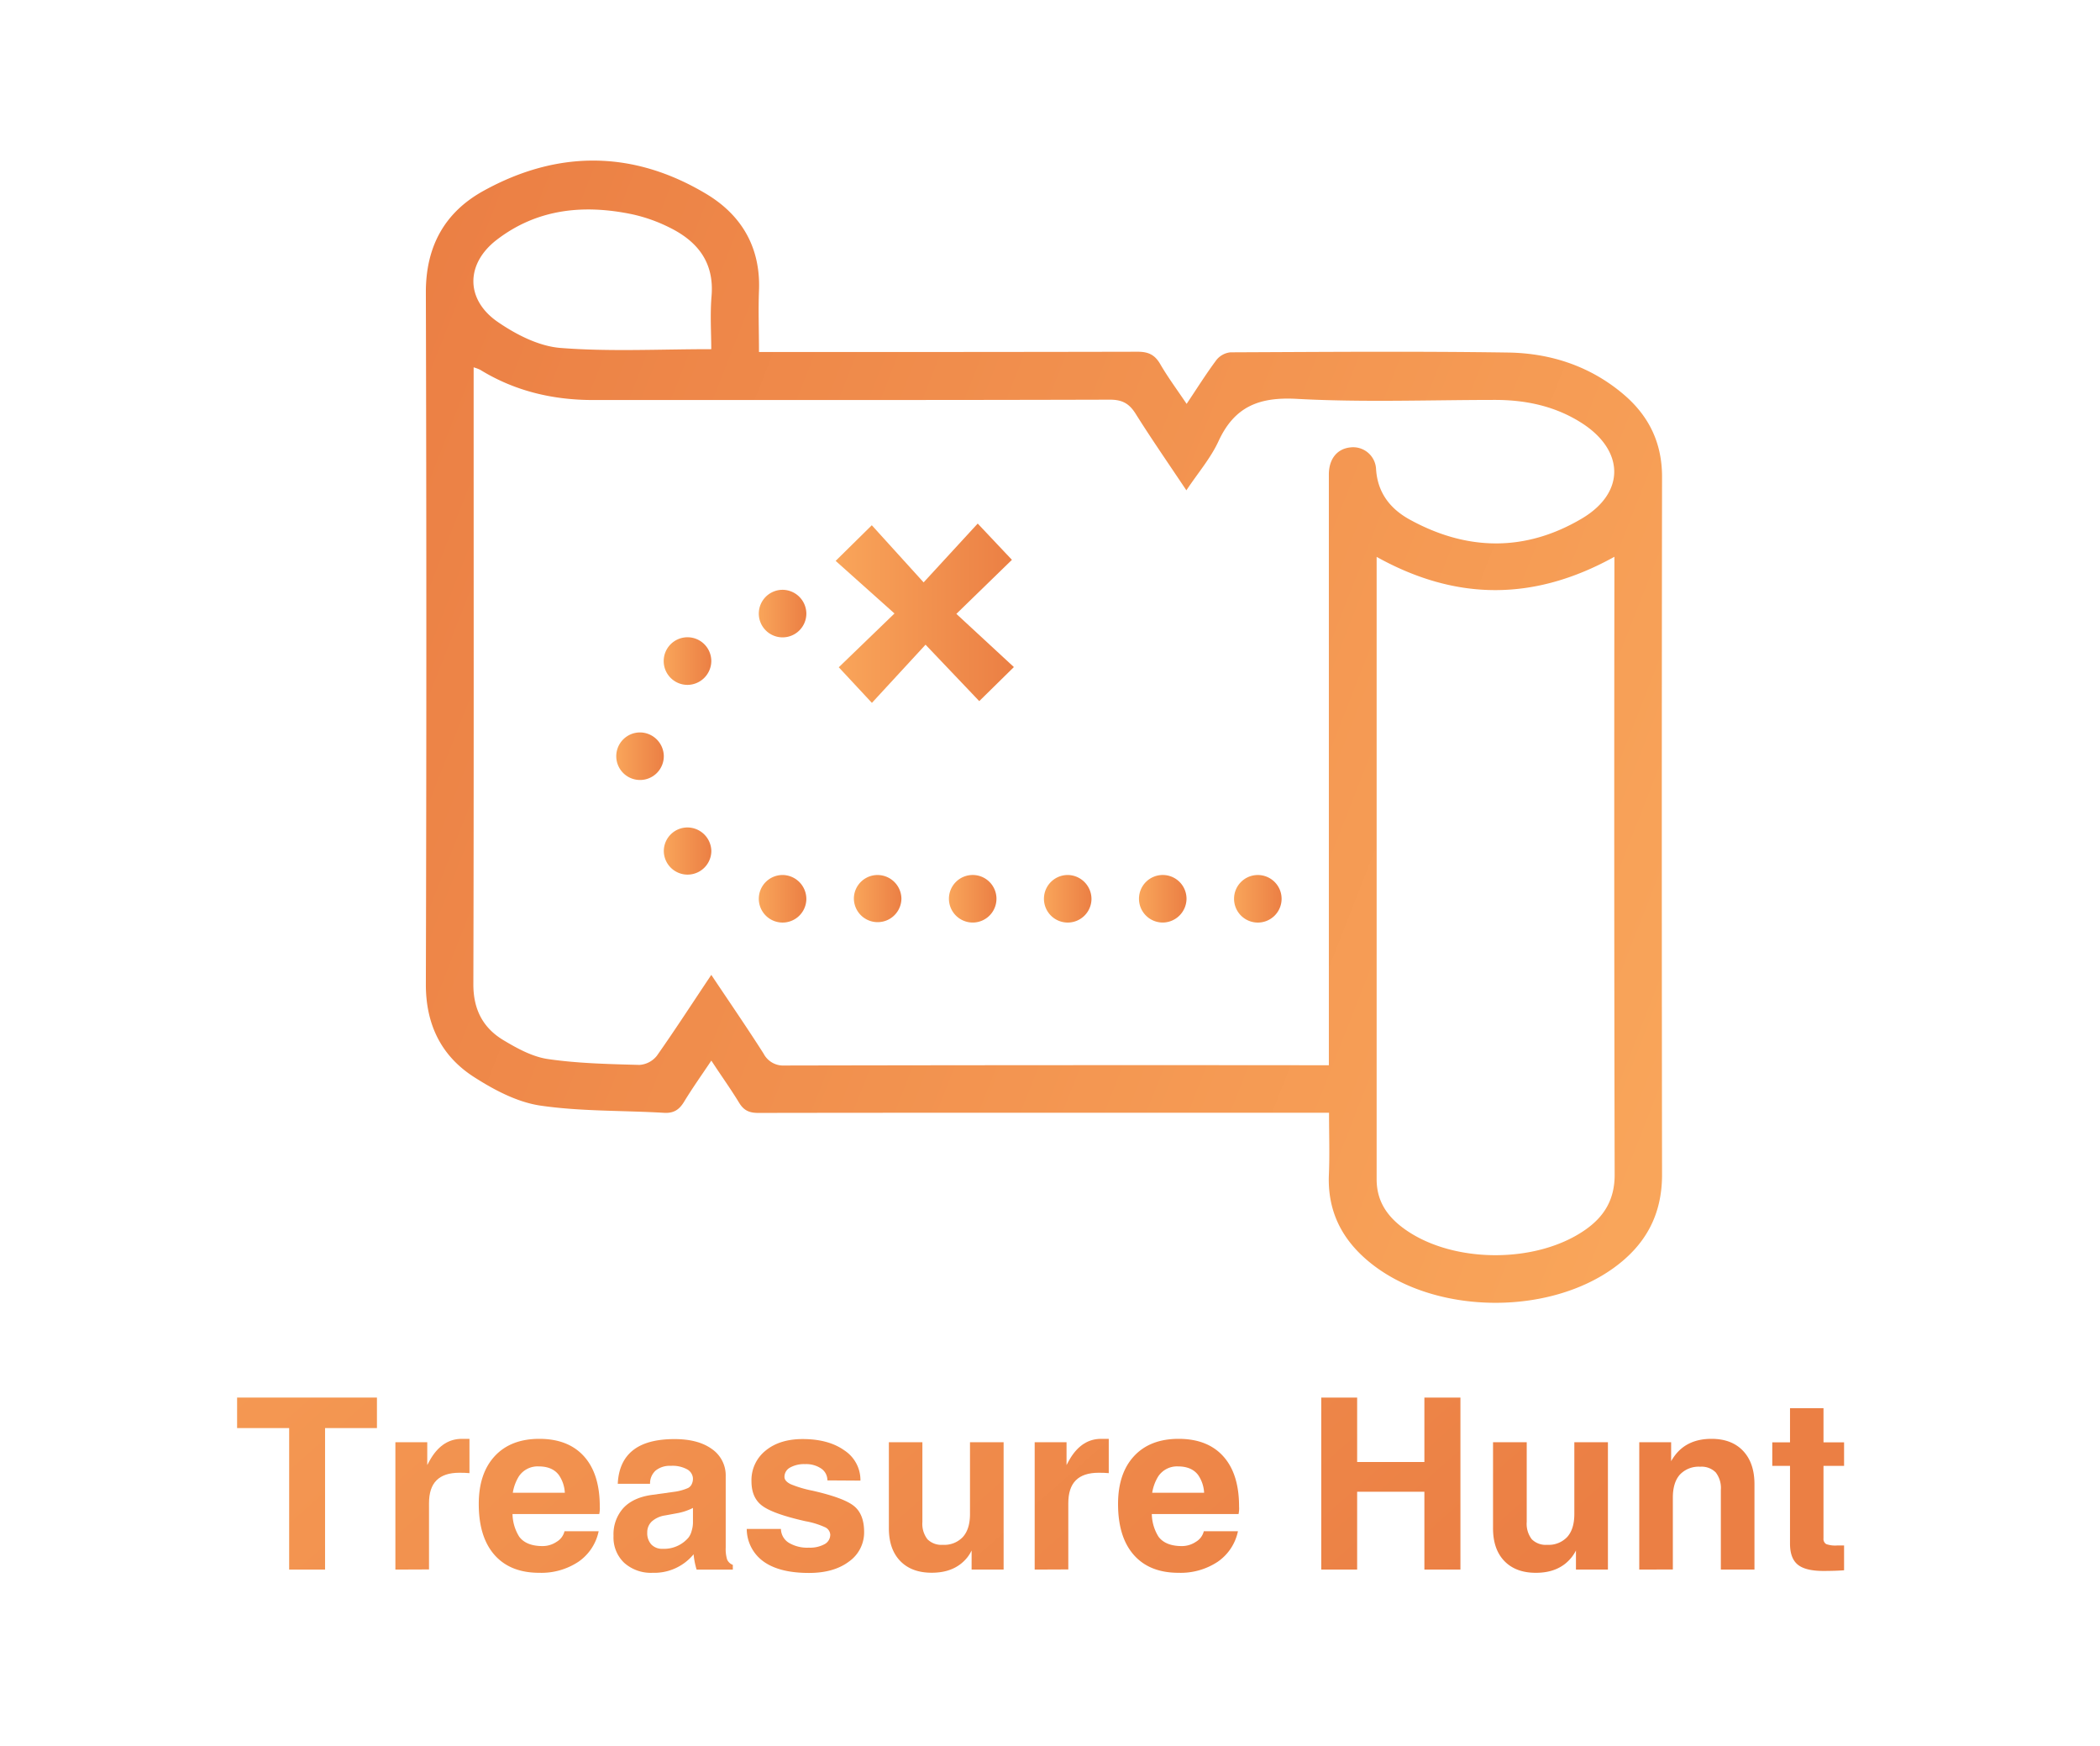 <svg xmlns="http://www.w3.org/2000/svg" xmlns:xlink="http://www.w3.org/1999/xlink" viewBox="0 0 599 498"><defs><style>.cls-1{fill:url(#linear-gradient);}.cls-2{fill:url(#linear-gradient-2);}.cls-3{fill:url(#linear-gradient-3);}.cls-4{fill:url(#linear-gradient-4);}.cls-5{fill:url(#linear-gradient-5);}.cls-6{fill:url(#linear-gradient-6);}.cls-7{fill:url(#linear-gradient-7);}.cls-8{fill:url(#linear-gradient-8);}.cls-9{fill:url(#linear-gradient-9);}.cls-10{fill:url(#linear-gradient-10);}.cls-11{fill:url(#linear-gradient-11);}.cls-12{fill:url(#linear-gradient-12);}.cls-13{fill:url(#linear-gradient-13);}.cls-14{fill:url(#linear-gradient-14);}.cls-15{fill:url(#linear-gradient-15);}.cls-16{fill:url(#linear-gradient-16);}.cls-17{fill:url(#linear-gradient-17);}.cls-18{fill:url(#linear-gradient-18);}.cls-19{fill:url(#linear-gradient-19);}.cls-20{fill:url(#linear-gradient-20);}.cls-21{fill:url(#linear-gradient-21);}.cls-22{fill:url(#linear-gradient-22);}.cls-23{fill:url(#linear-gradient-23);}.cls-24{fill:url(#linear-gradient-24);}</style><linearGradient id="linear-gradient" x1="489.59" y1="283.83" x2="95.59" y2="129.4" gradientUnits="userSpaceOnUse"><stop offset="0" stop-color="#f9a55a"/><stop offset="1" stop-color="#eb7f44"/></linearGradient><linearGradient id="linear-gradient-2" x1="352" y1="256.29" x2="365.55" y2="256.29" xlink:href="#linear-gradient"/><linearGradient id="linear-gradient-3" x1="324.87" y1="256.29" x2="338.44" y2="256.29" xlink:href="#linear-gradient"/><linearGradient id="linear-gradient-4" x1="297.77" y1="256.29" x2="311.33" y2="256.29" xlink:href="#linear-gradient"/><linearGradient id="linear-gradient-5" x1="270.67" y1="256.29" x2="284.22" y2="256.29" xlink:href="#linear-gradient"/><linearGradient id="linear-gradient-6" x1="243.55" y1="256.3" x2="257.12" y2="256.3" xlink:href="#linear-gradient"/><linearGradient id="linear-gradient-7" x1="216.44" y1="256.29" x2="230" y2="256.29" xlink:href="#linear-gradient"/><linearGradient id="linear-gradient-8" x1="189.34" y1="242.74" x2="202.9" y2="242.74" xlink:href="#linear-gradient"/><linearGradient id="linear-gradient-9" x1="175.79" y1="215.63" x2="189.34" y2="215.63" xlink:href="#linear-gradient"/><linearGradient id="linear-gradient-10" x1="189.33" y1="188.52" x2="202.89" y2="188.52" xlink:href="#linear-gradient"/><linearGradient id="linear-gradient-11" x1="216.45" y1="174.97" x2="230" y2="174.97" xlink:href="#linear-gradient"/><linearGradient id="linear-gradient-12" x1="238.36" y1="174.86" x2="289.2" y2="174.86" xlink:href="#linear-gradient"/><linearGradient id="linear-gradient-13" x1="-28.9" y1="282.25" x2="256.86" y2="606.98" xlink:href="#linear-gradient"/><linearGradient id="linear-gradient-14" x1="-15.86" y1="270.77" x2="269.9" y2="595.5" xlink:href="#linear-gradient"/><linearGradient id="linear-gradient-15" x1="1.12" y1="255.84" x2="286.88" y2="580.56" xlink:href="#linear-gradient"/><linearGradient id="linear-gradient-16" x1="21.89" y1="237.56" x2="307.65" y2="562.28" xlink:href="#linear-gradient"/><linearGradient id="linear-gradient-17" x1="43.69" y1="218.37" x2="329.45" y2="543.1" xlink:href="#linear-gradient"/><linearGradient id="linear-gradient-18" x1="68.01" y1="196.97" x2="353.77" y2="521.69" xlink:href="#linear-gradient"/><linearGradient id="linear-gradient-19" x1="86.91" y1="180.34" x2="372.67" y2="505.07" xlink:href="#linear-gradient"/><linearGradient id="linear-gradient-20" x1="103.88" y1="165.4" x2="389.64" y2="490.13" xlink:href="#linear-gradient"/><linearGradient id="linear-gradient-21" x1="141.13" y1="132.62" x2="426.89" y2="457.35" xlink:href="#linear-gradient"/><linearGradient id="linear-gradient-22" x1="165.16" y1="111.48" x2="450.92" y2="436.21" xlink:href="#linear-gradient"/><linearGradient id="linear-gradient-23" x1="185.65" y1="93.44" x2="471.41" y2="418.17" xlink:href="#linear-gradient"/><linearGradient id="linear-gradient-24" x1="208.2" y1="73.6" x2="493.96" y2="398.33" xlink:href="#linear-gradient"/></defs><title>TreasureHunt</title><g id="Layer_22" data-name="Layer 22"><path class="cls-1" d="M379.09,317.31H299.26c-27.67,0-55.34,0-83,.05-2.58,0-4.13-.74-5.45-2.92-2.34-3.86-5-7.54-7.91-12-2.76,4.13-5.41,7.84-7.77,11.73-1.39,2.28-2.95,3.33-5.76,3.16-11.8-.7-23.74-.36-35.38-2.08-6.54-1-13.08-4.46-18.78-8.12-9.36-6-13.77-15-13.74-26.5q.27-98.67,0-197.34c0-13.14,5.45-22.81,16.48-28.89,21.17-11.67,42.69-11.58,63.54.92,10.1,6.06,15.5,15.32,15,27.54-.22,5.63,0,11.27,0,17.52h5.09c34.31,0,68.61,0,102.91-.08,3.07,0,4.89.86,6.43,3.49,2.17,3.75,4.77,7.25,7.55,11.38,3-4.48,5.59-8.62,8.5-12.52a5.9,5.9,0,0,1,4-2.18c26.4-.11,52.8-.33,79.19.06,12.08.18,23.36,3.84,32.82,11.82,7.3,6.15,11.11,13.87,11.1,23.64q-.14,99.51,0,199c0,11.53-4.77,20.06-13.8,26.58-18.5,13.35-49.46,13.24-67.85-.26-8.85-6.5-13.85-15-13.38-26.34C379.29,329.28,379.09,323.52,379.09,317.31ZM202.89,278c5.27,7.89,10.22,15.08,14.91,22.44a6.3,6.3,0,0,0,6,3.4q75.15-.15,150.31-.08h4.93v-4.15q0-55.89,0-111.78,0-26.25,0-52.5c0-4.5,2.39-7.38,6.16-7.75a6.54,6.54,0,0,1,7.3,6.08c.38,6.82,4.06,11.45,9.59,14.49,16.35,9,33,9.25,49.11-.28,12.45-7.37,12.19-19.39,0-27.22-7.47-4.79-15.82-6.59-24.58-6.61-18.92,0-37.87.73-56.72-.3-10.76-.59-17.78,2.19-22.34,12.08-2.24,4.86-5.88,9.06-9.16,14-5.13-7.68-9.95-14.63-14.44-21.78-1.83-2.94-3.81-4.08-7.4-4.07-49.12.14-98.23.09-147.35.1-11.52,0-22.36-2.54-32.26-8.63a12.33,12.33,0,0,0-1.85-.69v6.2c0,56.6.07,113.2-.08,169.79,0,7.15,2.77,12.39,8.57,15.87,3.93,2.36,8.29,4.75,12.71,5.39,8.6,1.25,17.37,1.43,26.08,1.67a6.92,6.92,0,0,0,5-2.63C192.6,293.63,197.48,286.06,202.89,278ZM392.67,158.8v2.64q0,87.42,0,174.85c0,6.12,2.91,10.43,7.55,13.88,13.8,10.26,38.36,10.35,52.34.25,5.26-3.8,8-8.63,8-15.4q-.19-85.72-.07-171.47v-4.78C437.67,171.42,415.43,171.46,392.67,158.8ZM202.88,99.57c0-4.56-.36-9.88.08-15.13.81-9.57-3.94-15.57-11.91-19.52a45.36,45.36,0,0,0-10.7-3.81c-13.82-2.88-27.09-1.6-38.63,7.25-8.9,6.82-9,17,.17,23.38,5.28,3.65,11.81,7,18,7.48C173.92,100.32,188.07,99.57,202.88,99.57Z"/><path class="cls-2" d="M358.72,249.52a6.78,6.78,0,1,1-6.72,6.71A6.77,6.77,0,0,1,358.72,249.52Z"/><path class="cls-3" d="M331.72,263.07a6.78,6.78,0,1,1,6.72-6.73A6.84,6.84,0,0,1,331.72,263.07Z"/><path class="cls-4" d="M311.33,256.45a6.78,6.78,0,1,1-6.51-6.93A6.85,6.85,0,0,1,311.33,256.45Z"/><path class="cls-5" d="M270.67,256.31a6.78,6.78,0,1,1,6.68,6.76A6.79,6.79,0,0,1,270.67,256.31Z"/><path class="cls-6" d="M257.12,256.3a6.78,6.78,0,1,1-13.56-.24,6.75,6.75,0,0,1,6.88-6.54A6.83,6.83,0,0,1,257.12,256.3Z"/><path class="cls-7" d="M230,256.45a6.78,6.78,0,1,1-6.51-6.93A6.85,6.85,0,0,1,230,256.45Z"/><path class="cls-8" d="M202.9,242.66a6.78,6.78,0,1,1-13.56-.07,6.75,6.75,0,0,1,6.8-6.63A6.84,6.84,0,0,1,202.9,242.66Z"/><path class="cls-9" d="M189.34,215.55a6.78,6.78,0,1,1-6.75-6.69A6.84,6.84,0,0,1,189.34,215.55Z"/><path class="cls-10" d="M196.18,195.3a6.79,6.79,0,1,1,6.71-6.73A6.85,6.85,0,0,1,196.18,195.3Z"/><path class="cls-11" d="M230,174.9a6.78,6.78,0,1,1-6.73-6.71A6.83,6.83,0,0,1,230,174.9Z"/><path class="cls-12" d="M278.88,149.3l9.76,10.34-15.85,15.41,16.41,15.17-9.88,9.71L264,183.84,248.7,200.43l-9.45-10.15,15.89-15.34-16.78-15,10.31-10.16,14.78,16.29Z"/><path class="cls-13" d="M82.48,447.58V407.23H67.63v-8.7h39.89v8.7H92.72v40.35Z"/><path class="cls-14" d="M112.78,447.58V411.26h9.09v6.52c.36-.71.74-1.41,1.15-2.07q3.38-5.41,8.71-5.41l2.18,0v9.78c-.84-.08-1.8-.11-2.87-.11-2.92,0-5.09.72-6.53,2.16s-2.14,3.63-2.14,6.54v18.87Z"/><path class="cls-15" d="M153.82,448.5q-8.28,0-12.77-5.1t-4.49-14.53q0-8.72,4.56-13.64t12.7-4.93q8.28,0,12.77,5t4.49,14.3a7.77,7.77,0,0,1-.15,2.15H146.19a12.61,12.61,0,0,0,1.91,6.45q2,2.68,6.68,2.68a7.14,7.14,0,0,0,4-1.23,4.79,4.79,0,0,0,2.24-3h9.74a14,14,0,0,1-5.75,8.69A19.16,19.16,0,0,1,153.82,448.5Zm7.29-22.82a9.75,9.75,0,0,0-1.73-5.1q-1.84-2.41-5.71-2.42A6.43,6.43,0,0,0,148,421a12.64,12.64,0,0,0-1.73,4.68Z"/><path class="cls-16" d="M186.16,448.5a11.42,11.42,0,0,1-8.14-2.87A9.94,9.94,0,0,1,175,438a11.18,11.18,0,0,1,2.78-7.94q2.77-3,8.07-3.76l6.33-.88a14.7,14.7,0,0,0,4.1-1.11,2.36,2.36,0,0,0,1.08-1.21,3.41,3.41,0,0,0,.27-1.78A3.15,3.15,0,0,0,196,419a8.68,8.68,0,0,0-4.68-1,6.37,6.37,0,0,0-4.29,1.33,4.9,4.9,0,0,0-1.61,3.78h-9.21c.2-4.25,1.66-7.43,4.35-9.56s6.65-3.18,11.84-3.18q6.78,0,10.7,2.86A9.14,9.14,0,0,1,207,421v20.3a10.34,10.34,0,0,0,.4,3.41,2.9,2.9,0,0,0,1.63,1.53v1.35H198.7a21.8,21.8,0,0,1-.85-4.3l0-.08A14.52,14.52,0,0,1,186.16,448.5Zm11.5-14.34V430a16.28,16.28,0,0,1-4.41,1.49l-3.53.65a7.27,7.27,0,0,0-3.79,1.71,4.2,4.2,0,0,0-1.31,3.17,4.75,4.75,0,0,0,1.17,3.41,4.26,4.26,0,0,0,3.24,1.23,9.17,9.17,0,0,0,7.37-3.22,5.4,5.4,0,0,0,.88-1.88A8.3,8.3,0,0,0,197.66,434.16Z"/><path class="cls-17" d="M236,422.15a4,4,0,0,0-1.75-3.37,7.64,7.64,0,0,0-4.62-1.27,8.17,8.17,0,0,0-4.31,1,3,3,0,0,0-1.56,2.65q0,1.19,1.77,2.07a32.43,32.43,0,0,0,6.17,1.84q8.82,2,11.78,4.3t3,7.36a10.17,10.17,0,0,1-4.33,8.57c-2.89,2.17-6.69,3.24-11.4,3.24q-8.35,0-12.88-3.2A11.49,11.49,0,0,1,213,436h9.75a4.75,4.75,0,0,0,2.22,3.92,10.23,10.23,0,0,0,5.75,1.41,8.68,8.68,0,0,0,4.49-1,3.06,3.06,0,0,0,1.61-2.75,2.51,2.51,0,0,0-1.57-2.11,23.25,23.25,0,0,0-5.49-1.68q-9.2-2.07-12.31-4.38c-2.07-1.5-3.1-3.86-3.1-7a10.76,10.76,0,0,1,4-8.73q4-3.31,10.59-3.32,7.4,0,11.95,3.26a10.1,10.1,0,0,1,4.54,8.59Z"/><path class="cls-18" d="M263.1,411.26V434a7.2,7.2,0,0,0,1.44,4.93,5.63,5.63,0,0,0,4.39,1.59,7.25,7.25,0,0,0,5.75-2.27q2-2.26,2-6.52V411.26h9.59v36.32h-9.13v-5.44A11.23,11.23,0,0,1,276,444q-3.52,4.49-10.24,4.48-5.76,0-9-3.37t-3.22-9.4V411.26Z"/><path class="cls-19" d="M295.13,447.58V411.26h9.09v6.52c.36-.71.74-1.41,1.15-2.07q3.38-5.41,8.71-5.41l2.18,0v9.78c-.84-.08-1.8-.11-2.87-.11-2.92,0-5.09.72-6.53,2.16s-2.14,3.63-2.14,6.54v18.87Z"/><path class="cls-20" d="M336.17,448.5q-8.28,0-12.77-5.1t-4.49-14.53q0-8.72,4.56-13.64t12.7-4.93q8.28,0,12.77,5t4.49,14.3a7.77,7.77,0,0,1-.15,2.15H328.54a12.61,12.61,0,0,0,1.91,6.45q2,2.68,6.68,2.68a7.14,7.14,0,0,0,4-1.23,4.79,4.79,0,0,0,2.24-3h9.74a14,14,0,0,1-5.75,8.69A19.16,19.16,0,0,1,336.17,448.5Zm7.29-22.82a9.75,9.75,0,0,0-1.73-5.1q-1.85-2.41-5.71-2.42a6.43,6.43,0,0,0-5.64,2.84,12.64,12.64,0,0,0-1.73,4.68Z"/><path class="cls-21" d="M376.87,447.58V398.53h10.24V416.9h19.18V398.53h10.28v49.05H406.29v-22.2H387.11v22.2Z"/><path class="cls-22" d="M435.48,411.26V434a7.2,7.2,0,0,0,1.44,4.93,5.61,5.61,0,0,0,4.39,1.59,7.26,7.26,0,0,0,5.75-2.27q2-2.26,2-6.52V411.26h9.58v36.32h-9.12v-5.44a11.91,11.91,0,0,1-1.19,1.88q-3.54,4.49-10.24,4.48-5.76,0-9-3.37t-3.22-9.4V411.26Z"/><path class="cls-23" d="M467.58,447.58V411.26h9.09v5.41a15.91,15.91,0,0,1,1.23-1.84q3.57-4.53,10.28-4.53,5.76,0,9,3.42t3.26,9.43v24.43h-9.59v-22.7a7.28,7.28,0,0,0-1.45-5,5.68,5.68,0,0,0-4.45-1.63,7.36,7.36,0,0,0-5.79,2.26q-2,2.26-2,6.56v20.48Z"/><path class="cls-24" d="M526,447.78c-1.61.12-3.58.19-5.91.19q-5.1,0-7.3-1.8t-2.21-5.95V418h-5.06v-6.71h5.06v-9.74h9.55v9.74H526V418h-5.87v20.64a1.72,1.72,0,0,0,.77,1.67,7.74,7.74,0,0,0,3.1.4h2Z"/></g></svg>